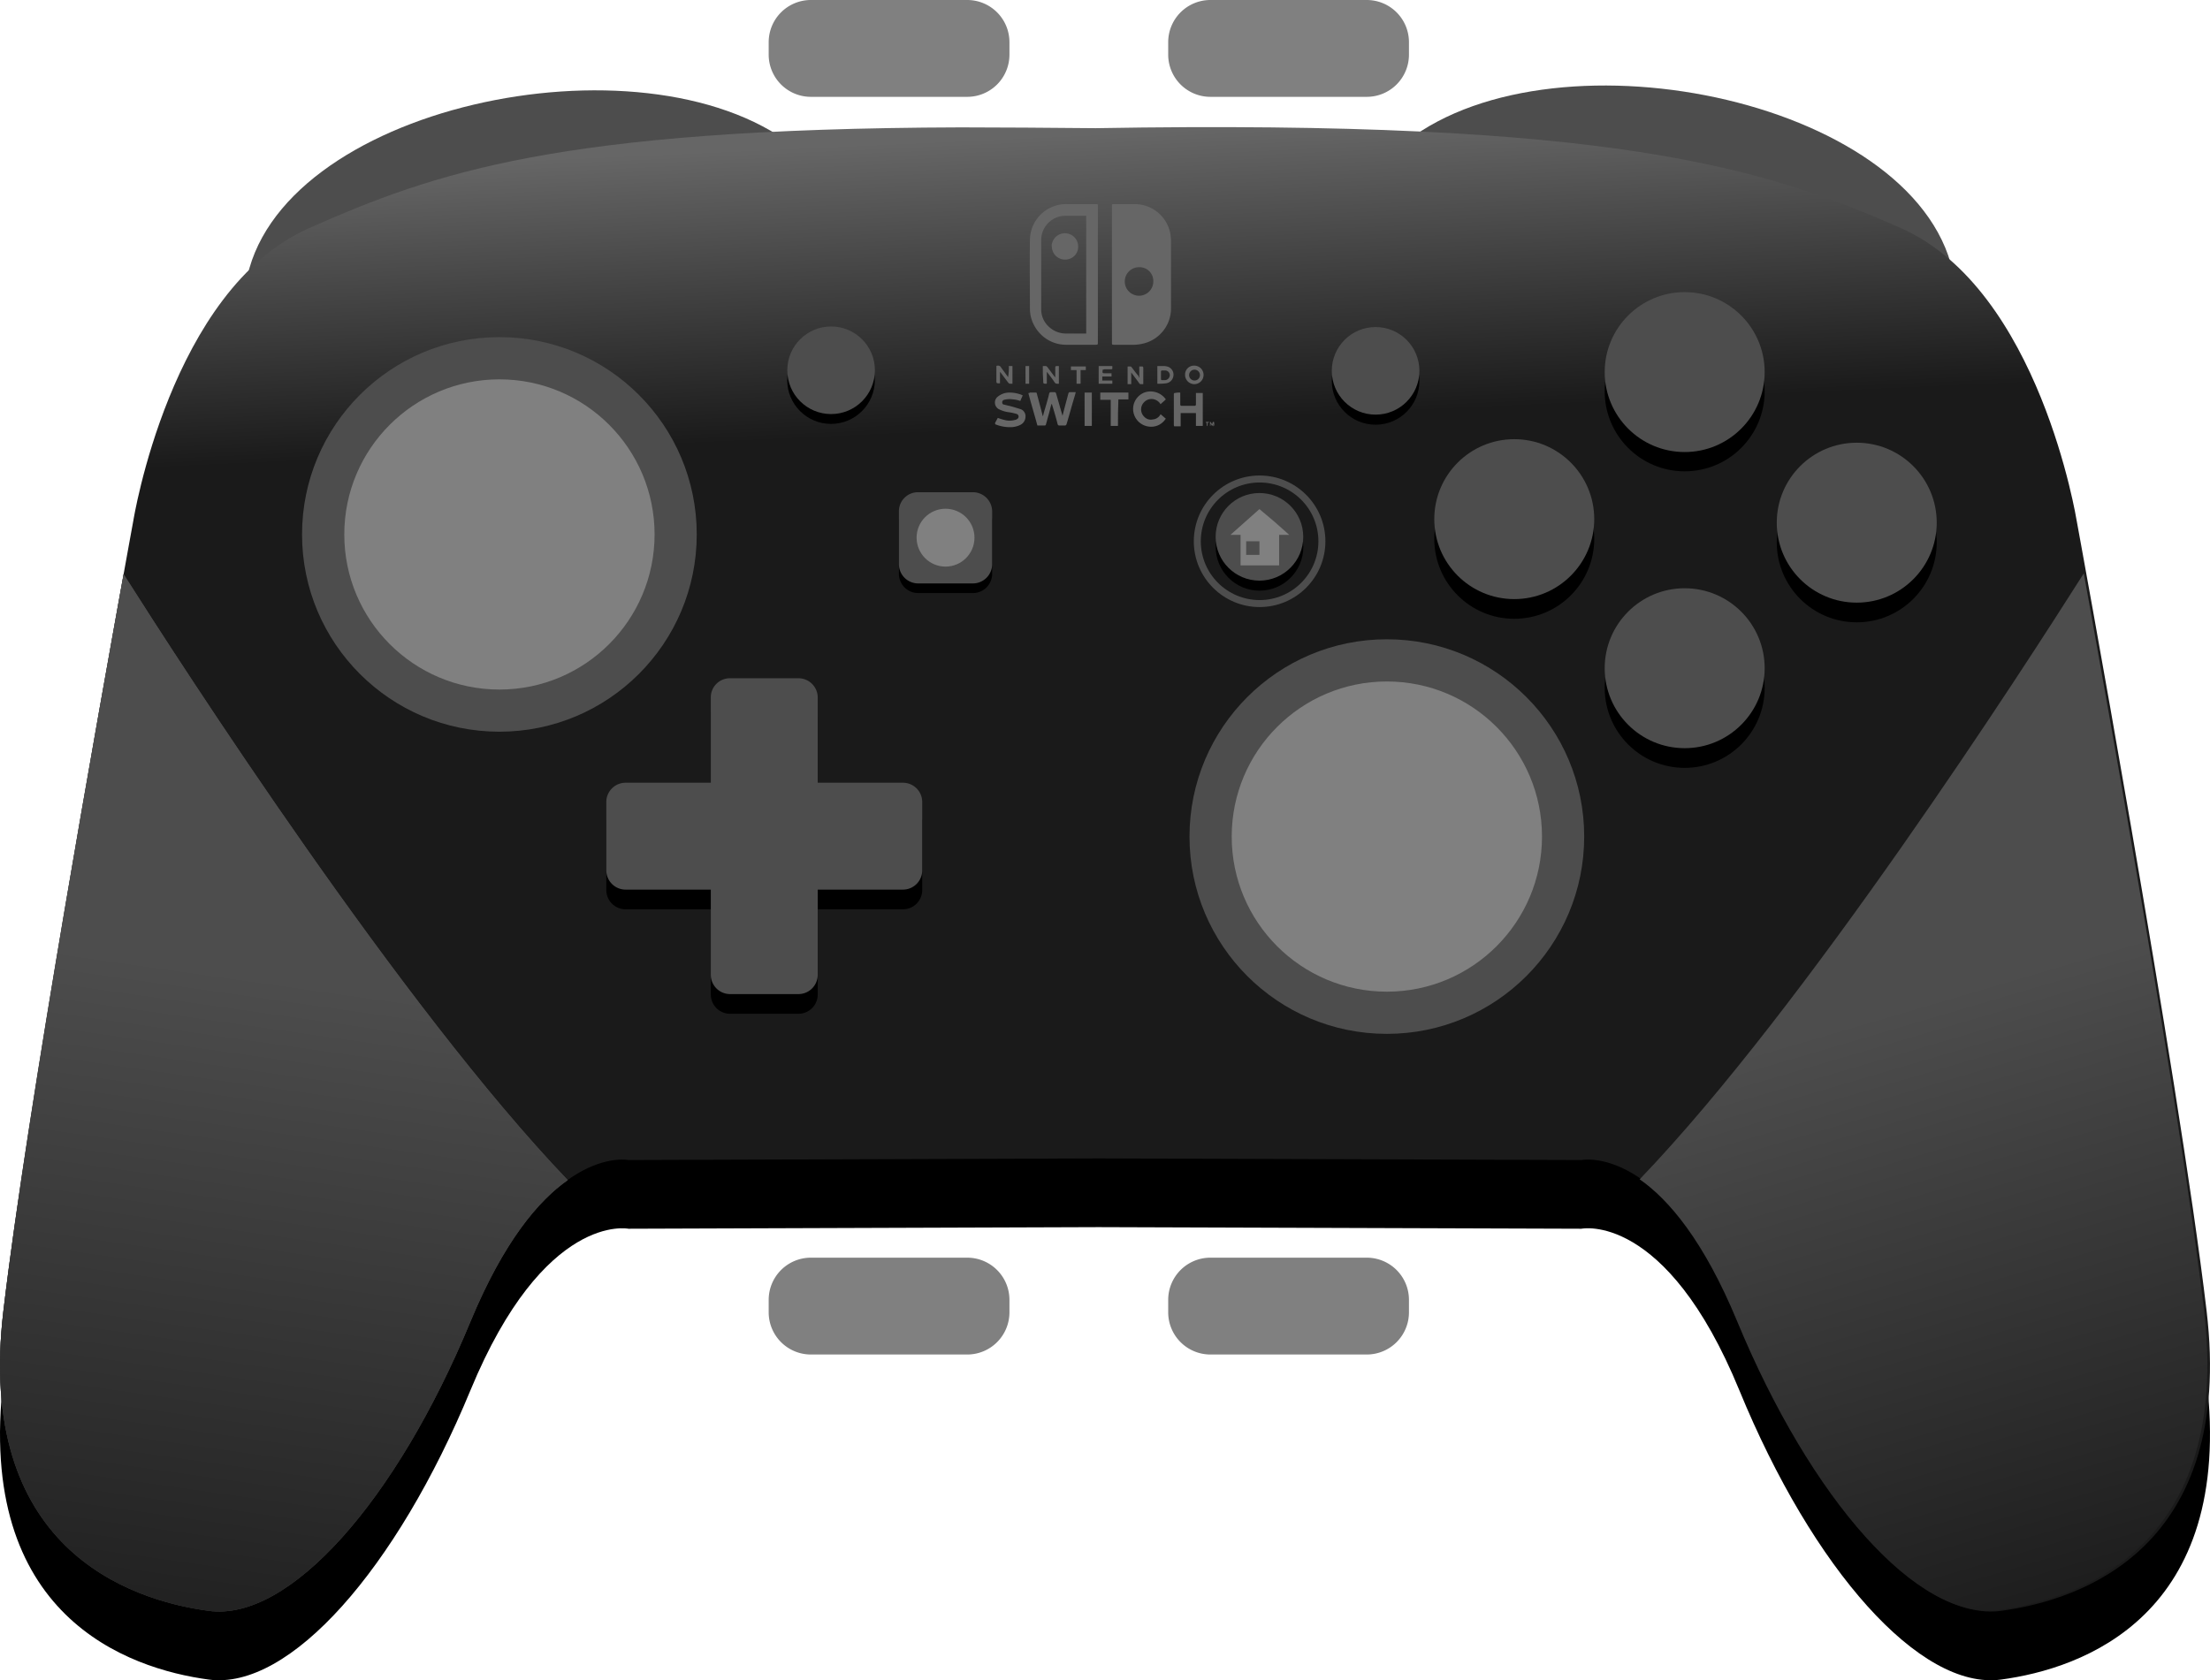 <svg id="svg8" xmlns="http://www.w3.org/2000/svg" xmlns:xlink="http://www.w3.org/1999/xlink" viewBox="0 0 549.85 418.17"><defs><style>.cls-1{fill:#4d4d4d;}.cls-2{fill:url(#linear-gradient);}.cls-3{fill:url(#linear-gradient-2);}.cls-4{fill:url(#linear-gradient-3);}.cls-5{fill:gray;}.cls-6{fill:none;stroke:#4d4d4d;stroke-miterlimit:15.12;stroke-width:1.74px;}.cls-7{fill:url(#linear-gradient-4);}.cls-8{fill:#666;fill-rule:evenodd;}</style><linearGradient id="linear-gradient" x1="-2717.12" y1="468.25" x2="-2716.12" y2="468.25" gradientTransform="matrix(3.24, 72.61, -72.61, 3.24, 43064.31, 195806.38)" gradientUnits="userSpaceOnUse"><stop offset="0" stop-color="#666"/><stop offset="1" stop-color="#1a1a1a"/></linearGradient><linearGradient id="linear-gradient-2" x1="-2731.51" y1="489.21" x2="-2730.51" y2="489.21" gradientTransform="translate(20650.55 513507.39) rotate(97.86) scale(185.11)" gradientUnits="userSpaceOnUse"><stop offset="0" stop-color="#4d4d4d"/><stop offset="1" stop-color="#333"/></linearGradient><linearGradient id="linear-gradient-3" x1="-2724.12" y1="490.83" x2="-2723.12" y2="490.83" gradientTransform="matrix(45.07, 155.59, -155.59, 45.07, 199616.39, 401974)" gradientUnits="userSpaceOnUse"><stop offset="0" stop-color="#4d4d4d"/><stop offset="1" stop-color="#1a1a1a"/></linearGradient><linearGradient id="linear-gradient-4" x1="-2731.51" y1="489.21" x2="-2730.51" y2="489.21" gradientTransform="translate(20650.55 513507.39) rotate(97.86) scale(185.11)" xlink:href="#linear-gradient-3"/></defs><path class="cls-1" d="M61.15,70.8c7.1-44.2,98.5-63.6,136.2-34.5Z"/><path class="cls-1" d="M486.25,69.6c-7.1-44.2-98.5-63.6-136.2-34.5Z"/><path d="M239,48.8c-100.3.3-130.9,11.3-162.1,25.1-34.5,15.3-43.7,72.9-43.7,72.9S7.85,284.4.85,343.3s31,72,51.1,74.7,46.7-27.5,65.1-72,39.3-40.2,39.3-40.2l117-.4,120.1.4s21-4.4,39.3,40.2,45,74.7,65.1,72S556,402.3,549,343.3s-32.3-196.5-32.3-196.5S507.5,89.2,473,73.9,400.05,46.8,272.55,49c-12.1-.1-23.2-.2-33.6-.2Z"/><path class="cls-2" d="M239,31.7C138.65,32,108.05,43,76.85,56.8c-34.5,15.3-43.7,72.9-43.7,72.9S7.85,267.3.85,326.2s31,72,51.1,74.7,46.7-27.5,65.1-72,39.3-40.2,39.3-40.2l117-.4,120.1.4s21-4.4,39.3,40.2,45,74.7,65.1,72S556,385.2,549,326.2s-32.3-196.5-32.3-196.5S507.5,72.1,473,56.8,400.1,29.7,272.6,31.9C260.5,31.8,249.4,31.7,239,31.7Z"/><path d="M181.65,173.7h17a4.8,4.8,0,0,1,4.8,4.8h0v69a4.8,4.8,0,0,1-4.8,4.8h-17a4.8,4.8,0,0,1-4.8-4.8h0v-69a4.74,4.74,0,0,1,4.68-4.8h.12Z"/><path d="M229.45,204.5v17a4.8,4.8,0,0,1-4.8,4.8h-69a4.8,4.8,0,0,1-4.8-4.8h0v-17a4.8,4.8,0,0,1,4.8-4.8h69a4.8,4.8,0,0,1,4.8,4.8Z"/><circle cx="419.15" cy="171.2" r="19.9"/><circle cx="461.96" cy="134.98" r="19.9"/><circle cx="419.15" cy="97.4" r="19.9"/><circle cx="376.75" cy="134.1" r="19.9"/><path class="cls-3" d="M30.75,142.9c-5.5,30.5-24,133-29.9,183.3-7,58.9,31,72,51.1,74.7s46.7-27.5,65.1-72c8.3-20,17-30.2,24.2-35.2C100,250.6,45.65,166.4,30.75,142.9Z"/><path class="cls-4" d="M518.45,142.7c5.5,30.5,24,133,29.9,183.3,7,58.9-31,72-51.1,74.7s-46.7-27.5-65.1-72c-8.3-20-17-30.2-24.2-35.2C449.35,250.4,503.55,166.2,518.45,142.7Z"/><circle class="cls-1" cx="124.25" cy="133" r="49.1"/><circle class="cls-5" cx="124.26" cy="133.01" r="38.6"/><circle cx="342.25" cy="94.8" r="10.9"/><circle class="cls-6" cx="313.39" cy="134.71" r="15.5"/><circle cx="313.37" cy="136.1" r="10.9"/><circle cx="206.76" cy="94.6" r="10.9"/><path d="M228.45,124.9h13.6a4.8,4.8,0,0,1,4.8,4.8v13.1a4.8,4.8,0,0,1-4.8,4.8h-13.6a4.8,4.8,0,0,1-4.8-4.8h0V129.7A4.8,4.8,0,0,1,228.45,124.9Z"/><circle class="cls-1" cx="345.05" cy="208.2" r="49.1"/><circle class="cls-5" cx="345.05" cy="208.2" r="38.6"/><path class="cls-1" d="M181.65,168.8h17a4.8,4.8,0,0,1,4.8,4.8h0v69a4.8,4.8,0,0,1-4.8,4.8h-17a4.8,4.8,0,0,1-4.8-4.8h0v-69a4.74,4.74,0,0,1,4.68-4.8h.12Z"/><path class="cls-1" d="M229.45,199.6v17a4.8,4.8,0,0,1-4.8,4.8h-69a4.8,4.8,0,0,1-4.8-4.8h0v-17a4.8,4.8,0,0,1,4.8-4.8h69a4.8,4.8,0,0,1,4.8,4.8Z"/><path class="cls-7" d="M30.75,142.9c-5.5,30.5-24,133-29.9,183.3-7,58.9,31,72,51.1,74.7s46.7-27.5,65.1-72c8.3-20,17-30.2,24.2-35.2C100,250.6,45.65,166.4,30.75,142.9Z"/><path class="cls-8" d="M283.55,66.5a3.55,3.55,0,1,0,3.39,3.74V70.1a3.42,3.42,0,0,0-3.23-3.6h-.16Zm-6.9,1.8v-17c0-.5,0-.5.5-.5h5.3a9,9,0,0,1,8.7,7.2,13.42,13.42,0,0,1,.2,2V76.7a9,9,0,0,1-5.9,8.5,10.92,10.92,0,0,1-3.1.6h-5.1c-.6,0-.6,0-.6-.6V68.3"/><path class="cls-8" d="M270.25,83V53.7h-4.8a7.52,7.52,0,0,0-1.5.1,6.07,6.07,0,0,0-4.9,5.9V77a5.84,5.84,0,0,0,2,4.4,6.13,6.13,0,0,0,4.3,1.6Zm2.9-14.7v17c0,.4,0,.5-.5.5h-7.2a8.87,8.87,0,0,1-6.4-2.5,9.23,9.23,0,0,1-2.6-4.6,8.65,8.65,0,0,1-.2-1.6c0-5.9-.1-11.7,0-17.6a9,9,0,0,1,9.2-8.7h7.2c.5,0,.5,0,.5.5v17"/><path class="cls-8" d="M256.15,97.7h1.6a.22.22,0,0,1,.2.2c.5,1.9,1,3.7,1.5,5.7a2.44,2.44,0,0,0,.2-.7c.5-1.7,1-3.3,1.4-5,.1-.2.1-.3.4-.3h.8a.44.44,0,0,1,.5.3c.5,1.7,1,3.5,1.5,5.2,0,.1.1.2.1.4l.3-1.2,1.2-4.5.2-.2h1.6c-.1.4-.2.8-.3,1.1-.7,2.3-1.3,4.6-2,6.9-.1.2-.2.3-.4.3h-1.4c-.2,0-.3-.1-.4-.3-.4-1.6-.9-3.3-1.4-4.9a.3.3,0,0,0-.1-.2,9.72,9.72,0,0,0-.4,1.4c-.3,1.2-.7,2.5-1,3.7-.1.2-.1.3-.4.3h-1.5c-.2,0-.3,0-.3-.2-.7-2.6-1.5-5.2-2.2-7.9.3.1.3,0,.3-.1"/><path class="cls-8" d="M293.65,97.7v2.9c0,.3.1.4.4.4h3.1c.3,0,.4-.1.4-.4V97.8h1.7V106h-1.7v-3.2h-3.8v3.3h-1.6a1.06,1.06,0,0,1-.1-.3V98.1a.27.27,0,0,1,.24-.3h.06a5.15,5.15,0,0,1,1.3-.1"/><path class="cls-8" d="M247.55,105.3c.2-.4.5-.9.7-1.3a14.82,14.82,0,0,0,1.6.5,5,5,0,0,0,2.7,0c.2,0,.3-.1.5-.2a.69.69,0,0,0,.31-.92.65.65,0,0,0-.51-.38,12.31,12.31,0,0,0-1.8-.4,7.63,7.63,0,0,1-2.6-.8,1.89,1.89,0,0,1-.65-2.58,1.57,1.57,0,0,1,.35-.42,4.56,4.56,0,0,1,3.1-1.1,8.11,8.11,0,0,1,3,.6l.2.1c-.2.5-.4.9-.6,1.4a5.87,5.87,0,0,0-1.8-.4,5.44,5.44,0,0,0-2.2.1.63.63,0,0,0-.5.6c0,.4.2.6.5.6.7.2,1.3.3,2,.5s1.3.4,2,.6a1.84,1.84,0,0,1,1.3,1.8,2.33,2.33,0,0,1-1.2,2.1,5.64,5.64,0,0,1-2.2.6,9.59,9.59,0,0,1-4.1-.7l-.1-.3h0"/><path class="cls-8" d="M290.05,99.4c-.4.4-.9.8-1.3,1.2a2.65,2.65,0,0,0-2.3-1.3,2.49,2.49,0,0,0-1.8.8,2.53,2.53,0,0,0,0,3.58h0a2.25,2.25,0,0,0,2.2.7,2.33,2.33,0,0,0,1.9-1.3c.5.4.9.8,1.3,1.1a4.28,4.28,0,0,1-4.1,2,4.46,4.46,0,0,1-4-3.9,4.38,4.38,0,0,1,3.1-4.7,4.64,4.64,0,0,1,5,1.8"/><path class="cls-8" d="M278.15,106h-1.8V99.5h-2.6V97.7h7v1.7h-2.5c-.1,2.3-.1,4.4-.1,6.6"/><path class="cls-8" d="M271.65,106h-1.8V97.7h1.8V106"/><path class="cls-8" d="M297.15,92a1.35,1.35,0,1,0,1.4,1.3,1.35,1.35,0,0,0-1.4-1.3Zm-2.3,1.3a2.2,2.2,0,0,1,2.09-2.3h.21a2.3,2.3,0,1,1-2.3,2.3h0"/><path class="cls-8" d="M283.45,94V91.2h.8c.1,0,.2.2.2.3v4.1h-.8l-.2-.2c-.6-.9-1.3-1.7-2-2.7v2.9h-.9V91.2h.8l.2.2c.6.8,1.2,1.6,1.8,2.3-.1,0-.1.1.1.3"/><path class="cls-8" d="M259.45,91.1h.8c.1,0,.2.1.3.2l1.8,2.4.2.2V91.7c0-.6,0-.6.6-.6h.3v4.4c-.4,0-.8.1-1.1-.4-.5-.8-1.1-1.5-1.6-2.2-.1-.1-.1-.2-.3-.3v2.8l-.1.1c-.8,0-.8,0-.8-.8-.1-1.1-.1-2.3-.1-3.6"/><path class="cls-8" d="M251,91.1h.9v4.4h-.6a.76.76,0,0,1-.4-.2l-1.8-2.4c-.1-.1-.1-.2-.3-.3v2.8h-.1c-.8,0-.8,0-.8-.8V91.3c0-.3.1-.3.3-.3a.86.86,0,0,1,.9.5c.5.7,1.1,1.5,1.6,2.2a.35.35,0,0,1,.1.2,12.49,12.49,0,0,0,.2-2.8"/><path class="cls-8" d="M288.85,93.3v1c0,.2.1.3.2.3h.9a1.28,1.28,0,0,0,1.1-1.2,1.2,1.2,0,0,0-1-1.2h-.9a.27.27,0,0,0-.3.24h0v.86Zm-.9,2.2V91.1h1.4a3.37,3.37,0,0,1,1,.1,2.08,2.08,0,0,1,1.6,2.3,2.13,2.13,0,0,1-1.9,1.9,13.43,13.43,0,0,1-2.1.1"/><path class="cls-8" d="M274.35,92h0c-.1.9-.1.9.7.9h1.5v.8h-2.3v1h2.5v.8h-3.4V91.1h3.4v.7l-.2.1h-1.8a.79.79,0,0,1-.4.1"/><path class="cls-8" d="M267.85,92.1h-1.4v-.9h3.7v.9h-1.3v3.4h-1V92.1"/><path class="cls-8" d="M255.15,91.1h.9v4.4h-.9V91.1"/><path class="cls-8" d="M301.85,105.4c0,.1-.1.3-.1.4l-.2.2-.1-.2c-.1-.1-.1-.2-.2-.4,0,.2-.1.4-.1.6h-.1v-1c.2,0,.2,0,.5.6.2-.2,0-.7.5-.6.1.7.1,1-.2,1.1v-.7h0"/><path class="cls-8" d="M300.25,105.2h-.2l-.1-.1.2-.1h.5l.2.1-.2.1h-.2v.6l-.1.3-.1-.2v-.7"/><path class="cls-8" d="M261.65,61.3a3.3,3.3,0,0,1,6.6.1h0a3.18,3.18,0,0,1-3.16,3.2H265a3.26,3.26,0,0,1-3.3-3.22h0V61.3"/><path class="cls-1" d="M228.45,122.5h13.6a4.8,4.8,0,0,1,4.8,4.8h0v13.1a4.8,4.8,0,0,1-4.8,4.8h-13.6a4.8,4.8,0,0,1-4.8-4.8h0V127.3a4.74,4.74,0,0,1,4.68-4.8h.12Z"/><circle class="cls-5" cx="235.25" cy="133.81" r="7.2"/><circle class="cls-1" cx="342.25" cy="92.29" r="10.9"/><circle class="cls-1" cx="206.78" cy="92.15" r="10.9"/><circle class="cls-1" cx="461.96" cy="130.08" r="19.9"/><circle class="cls-1" cx="419.15" cy="166.3" r="19.9"/><circle class="cls-1" cx="419.15" cy="92.6" r="19.9"/><circle class="cls-1" cx="376.75" cy="129.2" r="19.9"/><circle class="cls-1" cx="313.35" cy="133.6" r="10.9"/><path class="cls-5" d="M313.35,126.7l-3.6,3.2-3.6,3.2h2.5v7.6h9.6v-7.6h2.5l-3.6-3.2Zm-3.3,8h3.3v3.4h-3.3Z"/><path class="cls-5" d="M201.75,0h38.9a10.5,10.5,0,0,1,10.5,10.5v3.1a10.5,10.5,0,0,1-10.5,10.5h-38.9a10.5,10.5,0,0,1-10.5-10.5V10.5A10.5,10.5,0,0,1,201.75,0Z"/><path class="cls-5" d="M301.15,0h38.9a10.5,10.5,0,0,1,10.5,10.5v3.1a10.5,10.5,0,0,1-10.5,10.5h-38.9a10.5,10.5,0,0,1-10.5-10.5V10.5A10.5,10.5,0,0,1,301.15,0Z"/><path class="cls-5" d="M201.75,313h38.9a10.5,10.5,0,0,1,10.5,10.5h0v3.1a10.5,10.5,0,0,1-10.5,10.5h-38.9a10.5,10.5,0,0,1-10.5-10.5h0v-3.1a10.5,10.5,0,0,1,10.5-10.5Z"/><path class="cls-5" d="M301.15,313h38.9a10.5,10.5,0,0,1,10.5,10.5h0v3.1a10.5,10.5,0,0,1-10.5,10.5h-38.9a10.5,10.5,0,0,1-10.5-10.5h0v-3.1a10.5,10.5,0,0,1,10.5-10.5Z"/></svg>